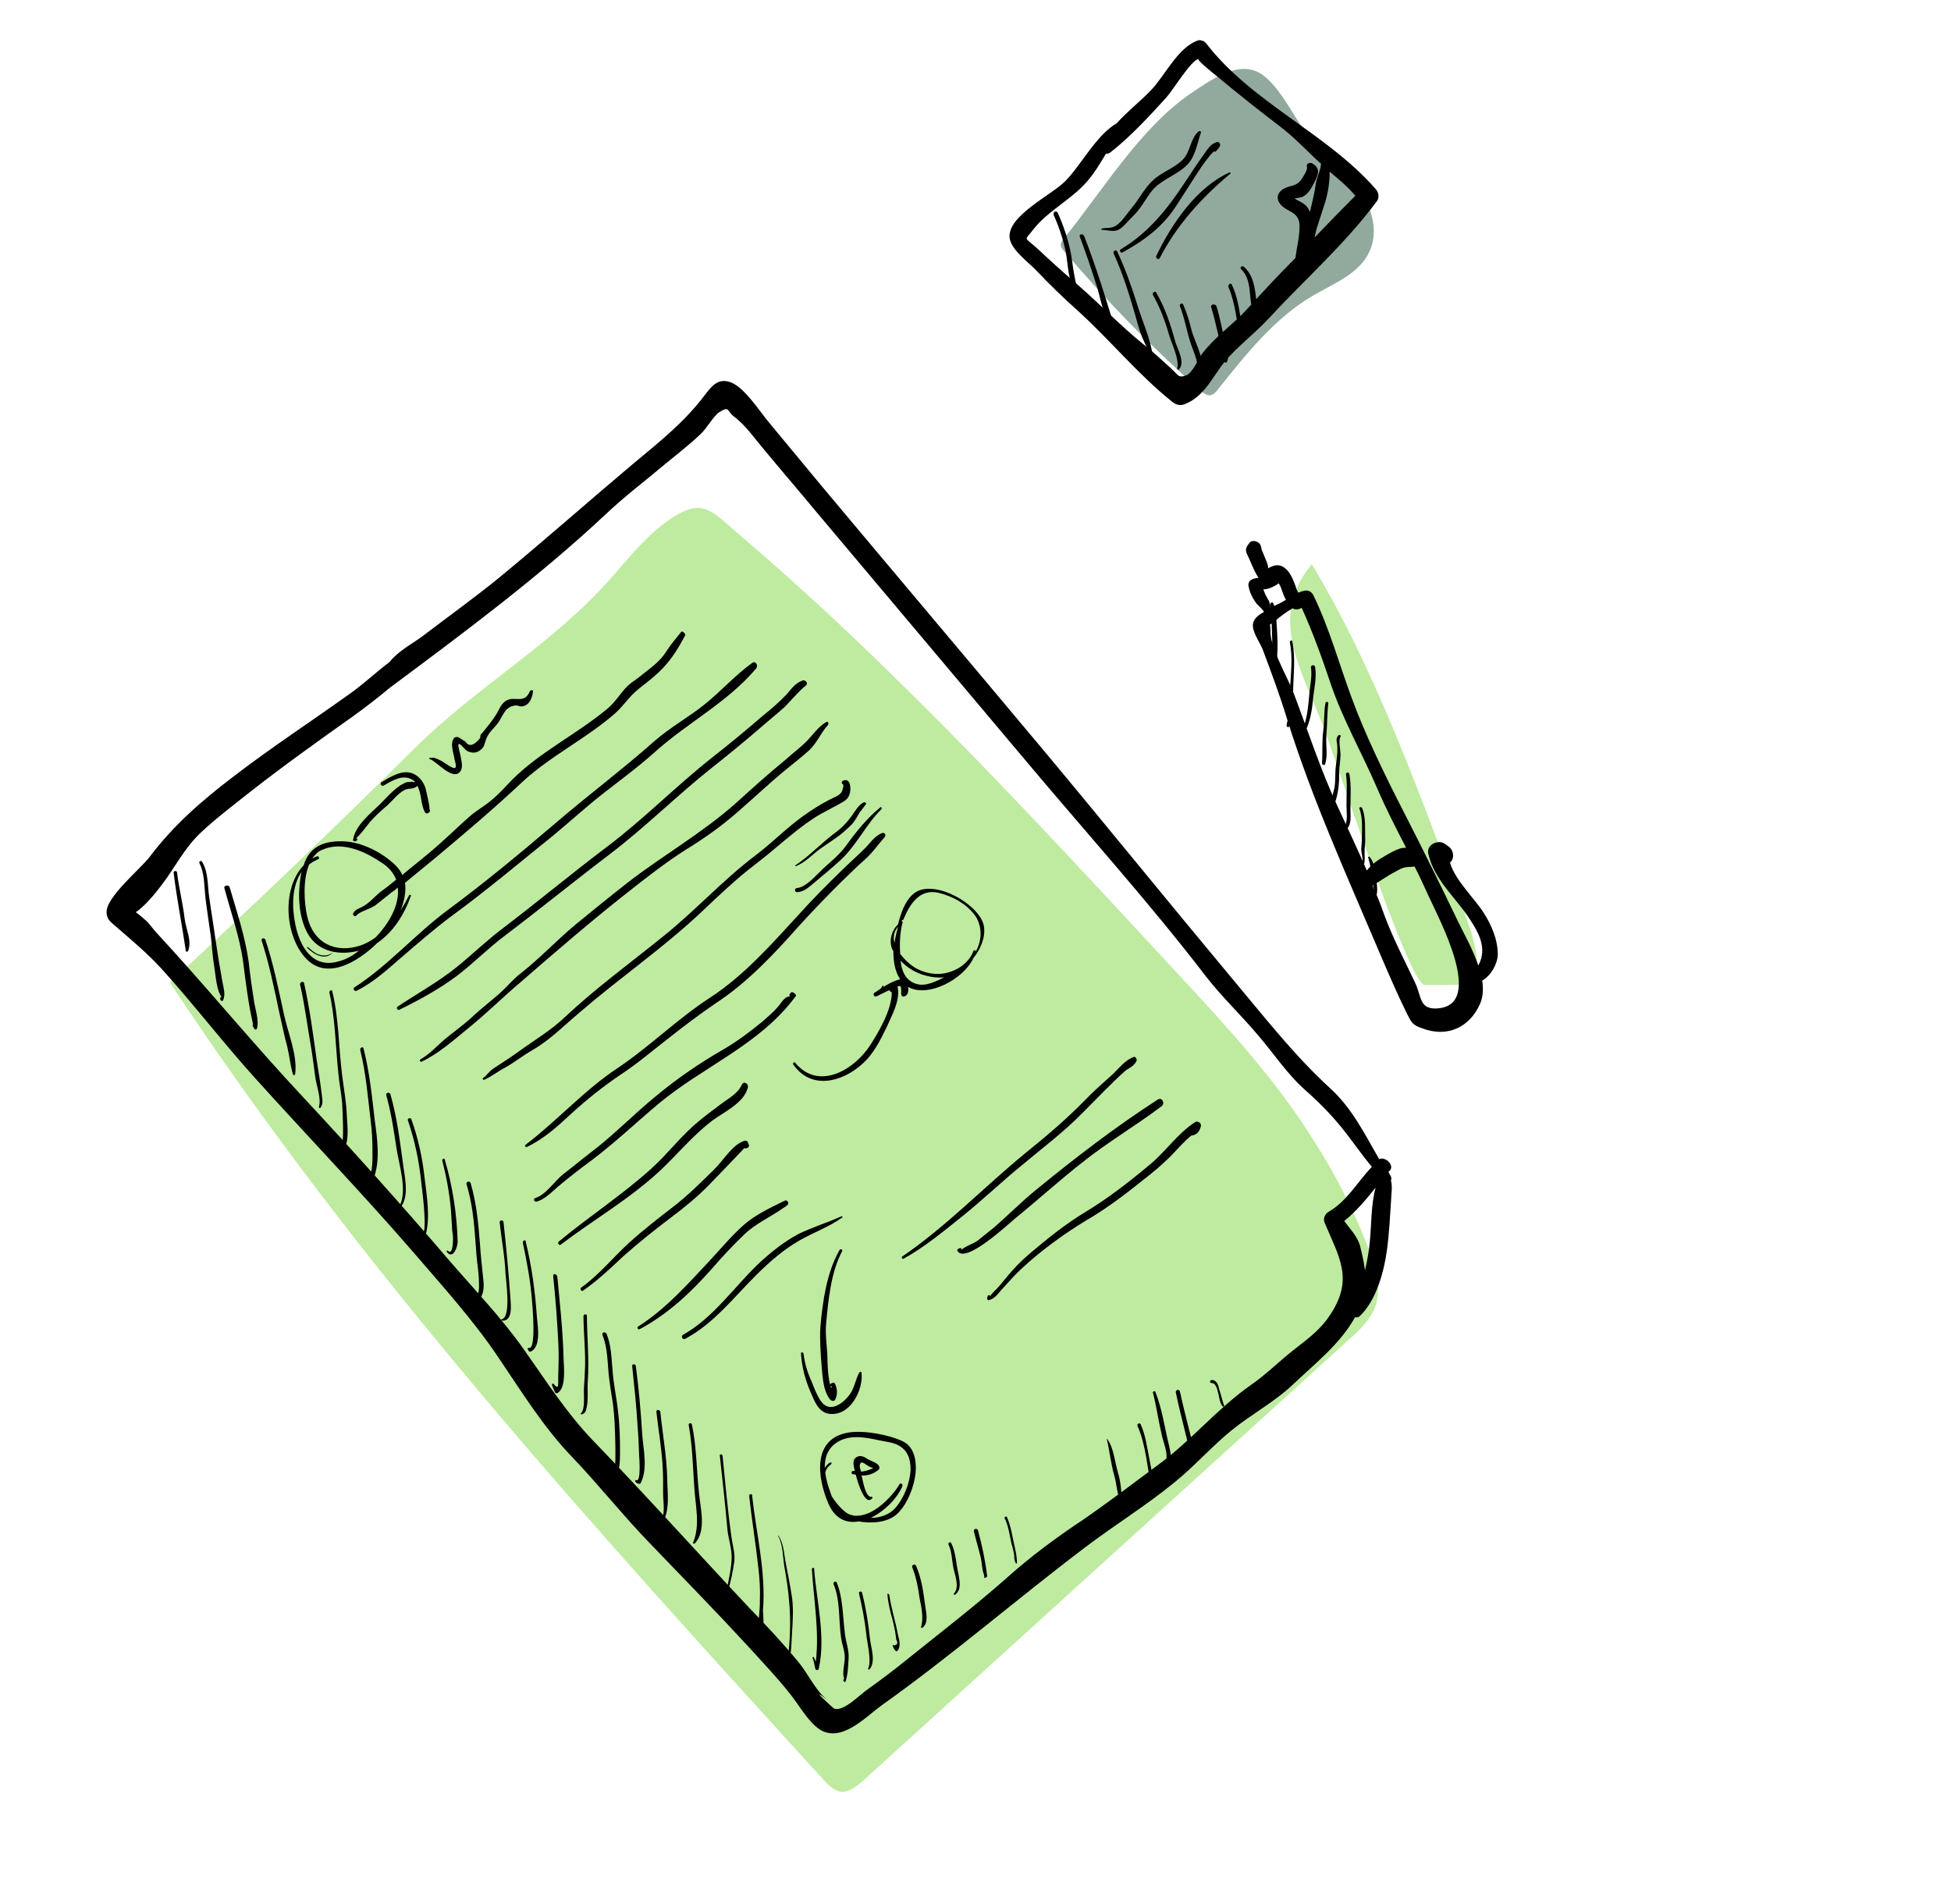 <svg width="124" height="121" viewBox="0 0 124 121" fill="none" xmlns="http://www.w3.org/2000/svg">
<path d="M74.769 61.796C68.822 55.385 62.886 48.929 56.638 42.841C53.52 39.775 50.322 36.83 47.001 33.993C45.224 32.473 44.71 31.647 42.737 32.899C41.214 33.891 39.998 35.416 38.802 36.78C35.089 40.983 30.352 43.606 26.348 47.564C21.264 52.633 16.071 57.578 10.801 62.455C22.849 80.73 37.622 96.981 52.331 113.121C52.642 113.465 52.981 113.794 53.408 113.884C53.935 113.954 54.42 113.562 54.821 113.219C65.109 103.872 75.426 94.509 85.714 85.162C86.431 84.524 87.16 83.841 87.454 82.923C87.806 81.783 87.427 80.543 86.996 79.407C86.064 76.95 84.863 74.611 83.454 72.43C80.996 68.496 77.86 65.14 74.769 61.796Z" fill="#BEEB9F"/>
<path d="M87.653 73.674C86.73 72.073 85.934 70.436 84.521 69.156C82.216 67.043 80.294 64.558 78.261 62.139C74.255 57.339 70.333 52.491 66.326 47.692C61.617 42.063 56.895 36.479 52.186 30.85C51.074 29.508 49.962 28.166 48.85 26.824C48.24 26.09 47.341 24.663 46.463 24.309C45.601 23.983 45.201 24.588 44.73 25.197C43.45 26.872 41.883 28.113 40.265 29.459C37.417 31.853 34.645 34.314 31.752 36.695C30.202 37.965 28.558 39.138 26.947 40.368C26.35 40.825 25.688 41.169 25.152 41.666C25 41.792 24.863 41.945 24.756 42.082C23.894 42.73 23.097 43.489 22.219 44.108C19.782 45.852 17.308 47.468 14.92 49.296C12.864 50.857 11.041 52.434 9.494 54.487C8.943 55.217 6.727 57.021 6.772 58.006C6.802 58.512 7.1 58.639 7.423 58.94C8.404 59.796 9.336 60.568 10.238 61.545C12.29 63.804 14.151 66.248 16.22 68.535C19.55 72.228 23.02 75.839 26.282 79.609C28.109 81.736 30.069 83.898 31.631 86.216C33.129 88.421 34.53 90.718 36.389 92.64C38.093 94.426 39.634 96.382 41.383 98.179C43.444 100.321 45.548 102.475 47.552 104.65C48.486 105.683 49.415 106.644 50.28 107.754C50.83 108.447 51.402 109.502 52.156 109.965C53.511 110.755 55.011 109.14 56.013 108.412C60.499 105.223 64.612 101.65 68.989 98.338C70.864 96.918 72.881 95.678 74.708 94.174C75.954 93.156 77.015 91.945 78.261 90.926C79.535 89.891 81.027 89.104 82.208 87.973C83.61 86.64 85.165 85.442 86.122 83.729C86.211 83.753 86.311 83.732 86.395 83.684C87.469 82.69 87.967 80.83 88.157 79.409C88.298 78.355 88.349 77.277 88.417 76.228C88.423 75.85 88.514 75.423 88.403 75.037C88.455 74.933 88.435 74.832 88.37 74.72C88.321 74.636 88.289 74.579 88.24 74.495C88.268 74.479 88.308 74.419 88.336 74.402C88.636 74.079 88.079 73.503 87.653 73.674ZM87.066 78.879C87.016 79.507 86.894 80.139 86.756 80.743C86.677 80.152 86.542 79.594 86.427 79.136C86.215 78.509 85.799 78.113 85.435 77.612C86.225 76.969 86.82 76.251 87.428 75.488C87.132 76.595 87.166 77.886 87.066 78.879ZM84.456 77.017C84.203 77.163 84.076 77.461 84.193 77.73C85.124 79.926 86.019 81.281 84.597 83.487C83.974 84.483 83.18 85.053 82.279 85.761C81.321 86.501 80.501 87.349 79.482 88.049C77.406 89.51 75.754 91.512 73.738 93.013C72.139 94.198 70.556 95.411 68.896 96.557C67.221 97.674 65.509 98.924 64.007 100.278C61.925 102.117 59.773 103.771 57.625 105.498C56.807 106.157 56.002 106.771 55.152 107.374C54.691 107.678 53.627 108.817 53.019 108.606C52.974 108.594 51.238 107.014 52.594 108.065C51.847 107.486 51.36 106.382 50.749 105.649C49.747 104.431 48.676 103.29 47.561 102.137C44.256 98.617 41.003 94.992 37.658 91.533C35.953 89.747 34.654 87.69 33.241 85.698C31.845 83.734 30.157 81.976 28.58 80.153C25.581 76.644 22.437 73.144 19.285 69.76C16.073 66.336 13.126 62.722 9.942 59.282C9.74 59.062 9.55 58.797 9.348 58.577C9.118 58.373 8.888 58.169 8.629 57.981C9.203 57.613 9.947 56.697 10.282 56.241C11.158 55.099 11.723 53.874 12.825 52.864C13.774 51.979 14.844 51.174 15.87 50.357C18.061 48.642 20.262 47.072 22.519 45.47C23.284 44.916 24.034 44.334 24.767 43.723C29.48 40.216 34.221 36.692 38.498 32.688C39.707 31.541 41.014 30.562 42.272 29.499C43.033 28.872 43.81 28.274 44.511 27.607C44.884 27.28 45.342 26.453 45.691 26.215C46.405 25.765 46.165 26.128 46.682 26.504C47.412 27.055 47.954 27.865 48.532 28.542C49.644 29.884 50.784 31.21 51.896 32.552C56.306 37.792 60.716 43.032 65.127 48.272C68.975 52.863 73.004 57.313 76.644 62.061C77.668 63.38 78.899 64.54 79.978 65.826C81.009 67.028 81.811 68.287 83.022 69.347C84.019 70.232 84.872 71.125 85.677 72.195C85.786 72.319 86.579 73.433 87.189 74.166C86.261 75.151 85.607 76.353 84.456 77.017Z" fill="black"/>
<path d="M43.276 40.186C42.953 40.598 42.612 40.981 42.321 41.449C41.95 42.038 41.364 42.451 40.823 42.875C40.451 43.203 39.986 43.434 39.662 43.846C39.282 44.29 39.03 44.697 38.573 45.073C36.65 46.67 34.335 47.782 32.554 49.559C32.129 49.991 31.749 50.435 31.293 50.811C30.824 51.231 30.274 51.511 29.806 51.932C28.965 52.679 28.156 53.483 27.27 54.219C26.718 54.688 26.121 55.145 25.568 55.614C25.482 55.401 25.325 55.193 25.139 55.001C24.291 54.18 22.957 53.49 21.75 53.475C20.5 53.449 19.653 53.863 19.3 55.002C17.879 56.496 18.106 59.547 19.483 60.961C20.768 62.278 22.665 61.22 23.983 59.935C25.001 59.235 25.704 58.118 26.113 56.946C26.152 56.886 26.02 56.85 26.008 56.895C25.852 57.209 25.669 57.539 25.457 57.886C25.684 57.306 25.822 56.702 25.743 56.112C26.408 55.578 27.085 55 27.75 54.466C29.589 52.918 31.428 51.37 33.174 49.725C34.976 48.048 37.263 46.953 39.125 45.316C39.47 45.005 39.697 44.686 39.998 44.363C40.418 43.858 41.047 43.457 41.544 43.021C42.497 42.209 42.988 41.438 43.563 40.358C43.526 40.23 43.356 40.065 43.276 40.186ZM21.483 61.117C19.84 61.578 19.041 60.13 18.77 58.752C18.544 57.648 18.538 56.341 19.165 55.417C18.905 56.653 18.929 58.249 19.577 59.372C20.242 60.523 21.606 60.746 22.807 60.427C22.378 60.787 21.913 61.018 21.483 61.117ZM23.86 59.594C23.568 59.801 23.287 59.963 22.946 60.085C21.324 60.647 19.901 59.934 19.524 58.242C19.327 57.383 19.24 55.935 19.646 54.953C19.826 54.811 20.023 54.697 20.235 54.612C20.32 54.563 20.267 54.407 20.166 54.428C20.038 54.464 19.925 54.529 19.841 54.578C20.029 54.319 20.233 54.089 20.518 54C21.778 53.459 23.213 54.128 24.258 54.836C24.725 55.127 25.024 55.516 25.179 55.913C24.875 56.164 24.57 56.414 24.249 56.637C23.861 56.936 23.537 57.348 23.088 57.607C22.835 57.753 22.59 57.782 22.446 58.052C22.394 58.157 22.548 58.293 22.644 58.2C22.86 57.926 23.591 57.766 23.895 57.515C24.256 57.232 24.589 56.965 24.921 56.698C25.034 56.633 25.158 56.524 25.282 56.415C25.403 57.468 24.777 58.653 23.86 59.594Z" fill="black"/>
<path d="M47.809 42.137C46.722 42.913 45.798 43.971 44.745 44.804C43.719 45.621 42.58 46.241 41.586 47.114C39.532 48.937 37.307 50.596 35.208 52.406C33.025 54.266 30.797 56.113 28.489 57.821C26.417 59.354 24.693 61.36 22.54 62.753C22.399 62.834 22.513 63.03 22.669 62.977C23.684 62.466 24.525 61.718 25.395 60.955C26.472 60.033 27.59 59.051 28.716 58.214C30.928 56.599 33.015 54.833 35.163 53.106C36.201 52.245 37.206 51.328 38.26 50.495C39.37 49.629 40.552 48.76 41.613 47.81C43.68 45.943 46.232 44.657 48.076 42.469C48.196 42.288 48.017 41.979 47.809 42.137Z" fill="black"/>
<path d="M50.97 43.269C50.545 43.439 50.317 43.758 50.005 44.125C49.541 44.618 49.016 45.071 48.503 45.479C47.454 46.385 46.416 47.246 45.334 48.095C42.99 49.935 40.925 52.063 38.548 53.847C36.256 55.582 34.056 57.414 31.792 59.133C30.834 59.873 29.969 60.709 29 61.493C27.822 62.436 26.514 63.153 25.271 63.983C25.159 64.048 25.272 64.244 25.385 64.18C26.64 63.567 27.892 62.882 29.018 62.044C30.06 61.256 30.977 60.315 32.019 59.526C34.311 57.791 36.527 55.987 38.791 54.268C40.999 52.582 42.973 50.618 45.149 48.876C46.23 48.026 47.296 47.149 48.346 46.244C48.842 45.807 49.355 45.399 49.824 44.979C50.304 44.514 50.708 43.981 51.221 43.573C51.401 43.431 51.167 43.155 50.97 43.269Z" fill="black"/>
<path d="M52.522 45.891C52.017 46.183 51.697 46.667 51.301 47.083C50.877 47.515 50.376 47.879 49.935 48.283C48.841 49.177 47.808 50.111 46.775 51.044C44.652 52.943 42.137 54.358 39.889 56.105C38.779 56.97 37.685 57.864 36.591 58.758C35.401 59.744 34.365 60.866 33.131 61.841C32.658 62.189 32.266 62.677 31.826 63.081C31.233 63.611 30.579 64.1 29.975 64.674C29.41 65.187 28.797 65.616 28.216 66.101C27.719 66.538 27.311 66.998 26.722 67.338C26.637 67.387 26.718 67.527 26.803 67.479C27.862 66.979 28.827 66.123 29.741 65.371C30.919 64.428 31.959 63.378 33.093 62.424C35.288 60.52 37.483 58.617 39.8 56.793C41.034 55.818 42.296 54.828 43.611 53.993C44.746 53.301 45.86 52.508 46.854 51.635C47.903 50.729 48.892 49.784 49.986 48.89C50.471 48.498 50.984 48.09 51.452 47.669C51.933 47.205 52.171 46.581 52.607 46.104C52.715 45.967 52.606 45.843 52.522 45.891Z" fill="black"/>
<path d="M53.56 49.635C53.476 49.683 53.484 49.828 53.573 49.852C53.662 49.875 53.527 50.29 53.487 50.351C53.327 50.593 52.942 50.703 52.717 50.833C52.139 51.129 51.566 51.497 51.037 51.877C49.979 52.638 49.062 53.579 48.02 54.368C45.936 55.945 44.179 57.895 42.156 59.513C40.065 61.207 37.824 62.837 35.886 64.668C34.965 65.536 33.926 66.136 32.952 66.848C32.423 67.228 31.906 67.564 31.361 67.917C31.04 68.139 30.992 68.317 30.7 68.523C30.644 68.555 30.709 68.668 30.765 68.635C31.246 68.432 31.675 68.072 32.14 67.841C32.73 67.501 33.243 67.092 33.832 66.752C34.983 66.087 35.872 65.162 36.882 64.317C39.381 62.163 42.087 60.301 44.494 58.051C45.607 56.996 46.788 55.865 48.01 54.935C49.261 53.988 50.386 52.89 51.713 52.011C52.286 51.643 52.908 51.358 53.498 51.018C53.779 50.856 53.931 50.731 54.014 50.421C54.097 50.111 54.054 49.387 53.56 49.635Z" fill="black"/>
<path d="M56.04 52.957C55.558 53.16 55.295 53.612 54.91 53.983C54.458 54.432 53.961 54.868 53.509 55.316C52.548 56.246 51.603 57.203 50.691 58.216C49.014 60.045 47.246 62.039 45.149 63.4C43.052 64.76 41.299 66.521 39.246 67.894C37.109 69.315 35.437 71.216 33.409 72.761C33.325 72.81 33.406 72.95 33.49 72.901C34.577 72.386 35.458 71.578 36.311 70.786C37.316 69.868 38.342 69.052 39.473 68.287C40.479 67.631 41.404 66.835 42.362 66.094C43.416 65.261 44.43 64.489 45.532 63.74C47.517 62.444 49.25 60.583 50.814 58.819C51.687 57.866 52.575 56.941 53.48 56.044C53.989 55.564 54.481 55.055 55.006 54.602C55.474 54.182 55.794 53.698 56.202 53.238C56.366 53.068 56.224 52.888 56.04 52.957Z" fill="black"/>
<path d="M50.447 63.111C50.431 63.083 50.403 63.099 50.387 63.071C50.343 63.059 50.27 63.063 50.258 63.108C50.23 63.124 50.218 63.168 50.19 63.184C50.151 63.245 50.171 63.345 50.243 63.341C49.877 63.29 49.658 63.754 49.454 63.984C49.142 64.351 48.809 64.618 48.465 64.929C47.676 65.572 46.87 66.187 45.972 66.706C44.456 67.581 43.061 68.536 41.719 69.648C40.292 70.808 39.007 72.149 37.549 73.253C36.952 73.71 36.371 74.195 35.774 74.653C35.261 75.061 34.69 75.952 34.019 76.152C33.891 76.189 33.932 76.39 34.076 76.381C34.578 76.278 35.071 75.769 35.443 75.442C36.148 74.848 36.898 74.266 37.635 73.727C39.094 72.623 40.399 71.383 41.809 70.194C44.686 67.785 48.279 66.422 50.549 63.352C50.645 63.259 50.552 63.163 50.447 63.111Z" fill="black"/>
<path d="M47.152 68.944C46.869 69.557 46.219 69.857 45.706 70.266C45.261 70.597 44.816 70.929 44.388 71.289C43.294 72.182 42.435 73.352 41.373 74.302C39.527 75.967 37.43 77.327 35.507 78.924C35.411 79.017 35.553 79.197 35.649 79.104C37.733 77.527 40.007 76.214 41.933 74.428C43.074 73.357 44.034 72.167 45.284 71.22C45.994 70.698 47.294 70.098 47.527 69.139C47.598 68.874 47.267 68.69 47.152 68.944Z" fill="black"/>
<path d="M47.337 72.506C46.538 72.743 45.975 73.779 45.37 74.353C44.534 75.172 43.753 75.96 42.795 76.7C41.838 77.44 40.88 78.18 39.971 79.005C38.966 79.922 38.074 81.036 36.959 81.829C36.819 81.91 36.949 82.135 37.073 82.025C38.007 81.374 38.804 80.614 39.629 79.839C40.594 78.982 41.62 78.165 42.662 77.376C43.523 76.729 44.313 76.086 45.065 75.315C45.257 75.129 47.335 72.956 47.307 72.973C47.428 73.052 47.652 72.923 47.599 72.766C47.583 72.738 47.567 72.71 47.55 72.682C47.558 72.565 47.437 72.486 47.337 72.506Z" fill="black"/>
<path d="M58.072 56.8C57.491 57.285 57.261 58.054 57.071 58.763C56.659 59.151 56.481 59.815 56.716 60.353C56.732 60.381 56.765 60.437 56.781 60.465C56.776 61.104 56.887 61.751 57.191 62.212L57.207 62.24C56.822 62.351 56.468 62.517 56.12 62.756C56.148 62.74 56.132 62.712 56.16 62.696C56.172 62.651 56.127 62.639 56.099 62.656C56.059 62.716 56.019 62.777 55.979 62.837C55.839 62.918 55.715 63.027 55.574 63.108C55.462 63.173 55.547 63.386 55.704 63.333C55.973 63.215 56.254 63.053 56.523 62.935C56.527 63.008 56.615 63.031 56.676 63.071C56.697 64.145 55.867 65.56 55.336 66.391C54.342 67.975 52.044 69.377 50.54 67.55C50.491 67.466 50.367 67.575 50.416 67.659C51.545 69.291 53.505 68.795 54.786 67.644C55.531 66.989 55.958 66.106 56.384 65.224C56.691 64.523 57.189 63.636 57.069 62.844C57.081 62.8 57.049 62.744 57.032 62.716C57.089 62.683 57.161 62.679 57.233 62.675C57.302 62.859 57.267 62.992 57.28 63.209C57.3 63.31 57.361 63.35 57.433 63.345C57.706 63.3 57.761 63.006 57.716 62.733C58.994 63.455 61.272 62.214 61.862 60.901C62.322 60.336 62.64 59.59 62.54 58.899C62.341 57.517 59.318 55.781 58.072 56.8ZM57.08 58.907C57.044 59.04 56.997 59.218 56.961 59.35C56.914 59.528 56.882 59.733 56.851 59.938C56.757 59.581 56.808 59.214 57.08 58.907ZM57.238 61.062C57.642 61.503 58.215 61.846 58.79 62C59.278 62.131 59.672 62.165 60.017 62.115C59.524 62.363 58.862 62.708 58.286 62.553C57.533 62.352 57.305 61.697 57.238 61.062ZM62.025 60.47C62.02 60.398 61.887 60.362 61.864 60.45C61.741 60.821 61.469 61.128 61.164 61.378C60.342 61.965 59.362 62.082 58.391 61.632C57.988 61.453 57.544 61.073 57.212 60.628C57.177 60.049 57.178 59.337 57.368 58.629C57.396 58.613 57.336 58.573 57.336 58.573L57.303 58.517L57.416 58.452C57.821 57.469 58.444 56.473 59.652 56.749C60.565 56.97 61.497 57.48 62.039 58.29C62.444 58.992 62.392 59.809 62.025 60.47Z" fill="black"/>
<path d="M54.877 51.008C54.596 51.17 54.505 51.335 54.317 51.593C53.957 52.138 53.577 52.582 53.02 52.978C52.187 53.609 51.422 54.425 50.556 55C50.528 55.016 50.56 55.072 50.589 55.056C51.098 54.837 51.387 54.558 51.815 54.198C52.244 53.838 52.721 53.563 53.194 53.215C53.515 52.992 53.831 52.697 54.119 52.419C54.352 52.172 54.507 51.858 54.679 51.572L54.707 51.556C54.815 51.418 54.895 51.297 55.002 51.16C55.115 51.095 54.989 50.943 54.877 51.008Z" fill="black"/>
<path d="M55.928 51.337C55.111 51.996 54.395 52.896 53.791 53.731C53.376 54.308 52.835 54.733 52.298 55.23C51.886 55.617 51.222 56.412 50.643 56.447C50.498 56.456 50.483 56.689 50.644 56.709C51.078 56.682 51.298 56.48 51.603 56.23C52.184 55.745 52.793 55.243 53.358 54.73C54.419 53.781 55.02 52.423 56.021 51.433C56.073 51.328 55.996 51.26 55.928 51.337Z" fill="black"/>
<path d="M21.158 60.555C20.849 60.733 20.62 60.791 20.25 60.668C19.968 60.569 19.782 60.376 19.569 60.2C19.552 60.172 19.496 60.205 19.529 60.261C19.759 60.465 20.033 60.681 20.343 60.764C20.697 60.859 20.91 60.773 21.158 60.555C21.202 60.567 21.186 60.539 21.158 60.555Z" fill="black"/>
<path d="M27.018 50.022C26.88 49.653 26.629 49.348 26.271 49.181C25.57 48.874 24.816 49.385 24.255 49.709C24.114 49.79 24.244 50.014 24.384 49.933C24.89 49.642 25.547 49.224 26.132 49.523C26.236 49.575 26.297 49.615 26.373 49.683C26.346 49.699 26.317 49.716 26.289 49.732C26.257 49.676 26.184 49.68 26.084 49.7C26.012 49.705 25.939 49.709 25.867 49.714C25.738 49.75 25.598 49.831 25.458 49.912C24.969 50.232 24.589 50.676 24.164 51.108C23.588 51.666 22.562 52.483 22.441 53.376C22.418 53.465 22.55 53.5 22.607 53.468C22.635 53.452 22.663 53.435 22.663 53.435C22.747 53.387 22.71 53.258 22.61 53.279C22.726 53.286 23.426 52.358 23.534 52.221C23.874 51.837 24.247 51.51 24.647 51.167C24.963 50.872 25.327 50.4 25.736 50.201C26.005 50.083 26.215 50.187 26.48 49.996C26.508 49.98 26.508 49.98 26.519 49.936C26.811 50.441 26.722 51.129 27.014 51.635C27.078 51.747 27.207 51.71 27.275 51.633C27.303 51.617 27.315 51.573 27.315 51.573C27.355 51.512 27.322 51.456 27.278 51.444C27.383 51.496 27.051 50.078 27.018 50.022Z" fill="black"/>
<path d="M33.682 43.929C33.34 44.763 32.743 44.246 32.221 44.51C31.84 44.693 31.721 45.136 31.522 45.438C31.27 45.845 30.85 46.35 30.538 46.717C30.543 46.789 30.519 46.878 30.507 46.922C30.115 47.411 29.786 47.489 29.575 47.123C29.442 47.088 29.256 46.896 29.079 46.848C29.035 46.836 28.934 46.857 28.878 46.889C28.566 47.257 28.834 47.851 28.889 48.269C28.909 48.369 29.031 48.71 28.935 48.803C28.811 48.912 28.262 48.48 28.097 48.389C27.783 48.233 27.601 48.114 27.3 48.175C27.272 48.191 27.26 48.236 27.304 48.248C27.747 48.366 28.847 49.753 29.294 48.971C29.437 48.7 29.311 48.287 29.265 48.014C29.245 47.913 29.082 47.371 29.15 47.294C29.218 47.218 29.517 47.606 29.654 47.714C29.985 47.898 30.318 47.892 30.607 47.614C30.799 47.428 30.802 47.239 30.889 47.001C31.104 46.465 31.373 46.347 31.681 45.908C31.988 45.468 32.087 44.925 32.75 44.842C32.922 44.817 33.076 44.953 33.261 44.883C33.69 44.785 33.849 44.282 33.883 43.888C33.883 43.888 33.706 43.84 33.682 43.929Z" fill="black"/>
<path d="M49.875 76.319C49 76.749 48.025 77.2 47.28 77.854C46.535 78.509 45.871 79.304 45.203 80.027C43.742 81.582 42.37 83.16 40.566 84.314C40.453 84.379 40.55 84.547 40.663 84.483C42.464 83.517 43.894 82.168 45.254 80.634C45.906 79.883 46.574 79.16 47.275 78.494C48.016 77.767 48.951 77.376 49.773 76.79C49.885 76.725 49.885 76.725 50.065 76.583C50.173 76.446 50.015 76.238 49.875 76.319Z" fill="black"/>
<path d="M53.45 77.324C52.559 77.726 51.603 78.016 50.729 78.446C49.814 78.937 48.997 79.596 48.24 80.295C46.646 81.814 45.34 83.766 43.415 84.84C43.246 84.937 43.392 85.19 43.561 85.093C45.39 84.112 46.641 82.453 48.094 81.015C48.903 80.212 49.8 79.431 50.783 78.864C51.681 78.345 52.677 77.995 53.499 77.409C53.599 77.388 53.534 77.276 53.45 77.324Z" fill="black"/>
<path d="M72.043 67.189C71.489 67.396 71.113 67.913 70.701 68.3C70.108 68.83 69.487 69.376 68.927 69.961C67.75 71.165 66.492 72.228 65.19 73.279C62.546 75.442 60.168 77.938 57.35 79.864C57.266 79.913 57.347 80.053 57.431 80.005C58.795 79.255 60.053 78.192 61.259 77.233C62.533 76.198 63.714 75.067 64.988 74.032C66.274 72.953 67.609 71.957 68.786 70.754C69.69 69.857 70.591 68.888 71.556 68.031C71.837 67.869 72.118 67.707 72.245 67.409C72.269 67.32 72.155 67.124 72.043 67.189Z" fill="black"/>
<path d="M73.571 69.9C70.844 71.662 68.332 73.599 65.84 75.636C64.898 76.405 64.049 77.269 63.124 78.065C62.792 78.332 62.459 78.599 62.127 78.866C61.862 79.056 61.264 79.252 61.088 79.466C61.156 79.389 61.063 79.293 60.979 79.341C60.95 79.358 60.922 79.374 60.894 79.39C60.838 79.422 60.826 79.467 60.859 79.523C61.373 80.349 64.068 77.82 64.525 77.444C65.951 76.283 67.301 75.055 68.743 73.923C70.378 72.605 72.175 71.567 73.842 70.305C74.062 70.103 73.835 69.71 73.571 69.9Z" fill="black"/>
<path d="M75.938 71.341C74.819 72.062 74.048 73.256 73.022 74.073C71.737 75.152 70.39 76.191 68.946 77.062C67.699 77.82 66.549 78.746 65.444 79.683C64.891 80.153 64.398 80.661 63.938 81.226C63.803 81.38 63.683 81.561 63.519 81.731C63.439 81.852 62.942 82.288 62.934 82.405C62.958 82.316 62.797 82.297 62.773 82.385C62.762 82.43 62.75 82.474 62.738 82.518C62.742 82.591 62.775 82.647 62.847 82.643C63.205 82.549 63.392 82.29 63.636 82C64.073 81.523 64.521 81.003 64.989 80.582C66.159 79.495 67.662 78.403 69.021 77.581C70.341 76.819 71.507 75.921 72.685 74.979C73.282 74.522 73.835 74.053 74.383 73.512C74.807 73.079 75.227 72.575 75.712 72.183C76.058 72.133 76.194 71.98 76.305 71.653C76.421 71.4 76.118 71.2 75.938 71.341Z" fill="black"/>
<path d="M53.347 79.48C52.545 80.879 52.28 82.754 52.142 84.331C52.09 85.147 52.158 86.044 52.222 86.868C52.294 87.575 52.313 88.387 52.754 88.956C52.847 89.052 53.024 89.1 53.088 88.951C53.243 88.636 53.221 88.275 53.071 87.95C53.039 87.894 52.95 87.87 52.894 87.902C52.866 87.918 52.838 87.935 52.81 87.951C52.726 87.999 52.762 88.128 52.863 88.107C52.863 88.107 52.851 88.152 52.827 88.24C52.599 87.586 52.603 86.685 52.58 86.062C52.541 85.411 52.446 84.792 52.507 84.12C52.649 82.616 52.806 80.878 53.524 79.528C53.592 79.451 53.411 79.331 53.347 79.48Z" fill="black"/>
<path d="M54.612 87.247C54.389 87.638 54.331 88.121 54.079 88.528C53.788 88.996 52.991 89.755 52.381 89.284C52.047 89.028 51.77 88.289 51.615 87.892C51.331 87.27 51.151 86.7 51.068 86.037C51.048 85.936 50.903 85.945 50.907 86.017C50.959 86.885 51.184 87.729 51.538 88.536C51.773 89.073 52.018 89.756 52.678 89.862C54.026 90.056 54.883 88.364 54.757 87.239C54.724 87.182 54.652 87.187 54.612 87.247Z" fill="black"/>
<path d="M57.402 91.626C56.52 91.2 55.007 90.913 53.998 91.046C51.579 91.394 51.936 93.958 52.675 95.628C53.11 96.575 53.822 96.837 54.57 96.705C55.363 96.846 56.42 96.797 57.025 96.224C57.657 95.634 58.099 94.518 58.191 93.641C58.264 92.925 58.136 91.989 57.402 91.626ZM57.873 93.413C57.848 94.213 57.459 95.225 56.914 95.838C56.534 96.282 55.936 96.478 55.341 96.484C56.216 96.054 57.024 95.251 57.355 94.461C57.39 94.328 57.225 94.236 57.173 94.341C56.778 95.018 55.997 95.806 55.291 96.139C54.966 96.289 54.637 96.367 54.287 96.344C54.198 96.321 54.11 96.297 54.021 96.273C53.695 96.162 53.23 95.682 52.862 95.108C52.841 95.008 52.776 94.895 52.756 94.795C52.617 94.426 52.507 94.04 52.453 93.622C52.484 93.417 52.604 93.236 52.813 93.078C52.897 93.029 52.832 92.917 52.748 92.966C52.607 93.046 52.499 93.184 52.419 93.305C52.413 92.71 52.555 92.178 53.068 91.77C53.902 91.139 54.96 91.351 55.902 91.556C56.284 91.635 56.723 91.681 57.037 91.837C57.71 92.159 57.878 92.774 57.873 93.413Z" fill="black"/>
<path d="M55.853 93.157C55.695 92.948 55.357 92.881 55.115 92.722C54.934 92.602 54.724 92.498 54.511 92.584C54.114 92.738 54.257 93.18 54.334 93.509C54.29 93.497 54.246 93.486 54.218 93.502C54.101 93.494 54.098 93.683 54.187 93.707C54.259 93.703 54.347 93.726 54.392 93.738C54.506 94.196 54.98 95.794 55.44 95.229C55.468 95.213 55.447 95.113 55.391 95.145C55.001 95.183 54.852 94.146 54.758 93.789C55.136 93.795 55.465 93.717 55.826 93.434C55.922 93.341 55.901 93.241 55.853 93.157ZM54.729 93.544C54.676 93.387 54.623 93.231 54.646 93.142C54.697 92.776 54.976 93.064 55.141 93.156C55.218 93.224 55.351 93.259 55.5 93.323C55.203 93.457 54.974 93.514 54.729 93.544Z" fill="black"/>
<path d="M11.035 55.469C11.235 57.113 11.568 58.793 11.813 60.448C11.817 60.52 11.918 60.5 11.958 60.44C12.208 59.771 11.819 59.097 11.731 58.362C11.614 57.381 11.369 56.437 11.252 55.456C11.259 55.34 11.026 55.325 11.035 55.469Z" fill="black"/>
<path d="M12.685 54.891C13.013 55.525 12.981 56.442 13.069 57.177C13.173 57.941 13.277 58.705 13.397 59.496C13.48 60.159 13.503 60.782 13.615 61.429C13.701 61.903 13.755 63.033 14.11 63.389C14.078 63.333 13.993 63.382 13.998 63.454C14.014 63.482 13.986 63.498 14.002 63.527C14.006 63.599 14.127 63.679 14.179 63.574C14.358 63.171 14.188 62.746 14.117 62.3C13.965 61.452 13.828 60.632 13.704 59.768C13.575 58.832 13.418 57.912 13.289 56.975C13.19 56.284 13.242 55.468 12.87 54.822C12.8 54.637 12.604 54.751 12.685 54.891Z" fill="black"/>
<path d="M14.26 56.452C14.689 58.039 15.247 59.588 15.459 61.188C15.626 62.514 15.793 63.84 16.088 65.13C16.06 65.146 16.032 65.162 16.064 65.218C16.097 65.275 16.129 65.331 16.162 65.387C16.21 65.471 16.311 65.451 16.334 65.362C16.465 64.875 16.253 64.248 16.166 63.774C16.026 62.882 15.901 62.018 15.805 61.138C15.576 59.511 15.047 57.945 14.589 56.374C14.492 56.206 14.207 56.296 14.26 56.452Z" fill="black"/>
<path d="M16.623 59.767C17.104 61.249 17.413 62.755 17.737 64.29C17.913 65.049 18.061 65.825 18.266 66.568C18.401 67.126 18.452 67.733 18.615 68.275C18.636 68.376 18.764 68.339 18.76 68.266C18.919 67.051 18.282 65.623 18.035 64.417C17.694 62.855 17.382 61.276 16.868 59.738C16.815 59.581 16.586 59.639 16.623 59.767Z" fill="black"/>
<path d="M19.073 62.583C19.368 63.873 19.535 65.199 19.758 66.493C19.869 67.14 19.952 67.803 20.036 68.466C20.11 68.984 20.44 69.879 20.265 70.355C20.253 70.399 20.33 70.467 20.37 70.406C20.558 70.148 20.484 69.891 20.451 69.574C20.363 68.838 20.247 68.119 20.131 67.4C19.903 65.772 19.686 64.1 19.33 62.51C19.305 62.337 19.048 62.41 19.073 62.583Z" fill="black"/>
<path d="M20.933 63.082C21.306 64.7 21.326 66.486 21.498 68.146C21.553 68.825 21.693 69.456 21.748 70.135C21.745 70.324 21.929 72.913 21.647 72.814C21.603 72.802 21.563 72.862 21.579 72.89C21.612 72.946 21.644 73.002 21.705 73.042C21.737 73.099 21.87 73.134 21.894 73.046C22.176 72.433 22.089 71.698 22.05 71.046C22.021 70.09 21.852 69.214 21.74 68.305C21.519 66.561 21.539 64.716 21.117 63.012C21.125 62.896 20.924 62.937 20.933 63.082Z" fill="black"/>
<path d="M22.895 66.74C23.259 68.214 23.379 69.718 23.554 71.189C23.638 71.852 23.677 72.503 23.672 73.142C23.673 73.404 23.724 74.984 23.348 74.527C23.332 74.499 23.231 74.519 23.264 74.576C23.353 74.861 23.305 74.776 23.507 74.997C23.584 75.065 23.668 75.016 23.736 74.939C24.189 73.779 23.974 72.369 23.816 71.187C23.636 69.644 23.488 68.157 23.108 66.655C23.099 66.51 22.87 66.567 22.895 66.74Z" fill="black"/>
<path d="M24.548 69.604C24.863 70.732 25.033 71.87 25.203 73.007C25.348 73.971 25.882 75.609 25.432 76.581C25.392 76.641 25.497 76.693 25.537 76.632C26.016 75.906 25.697 74.705 25.605 73.898C25.401 72.443 25.226 70.972 24.805 69.53C24.724 69.39 24.512 69.475 24.548 69.604Z" fill="black"/>
<path d="M25.923 71.206C26.346 72.459 26.625 73.72 26.764 75.063C26.798 75.38 27.209 78.362 26.835 78.428C26.807 78.444 26.796 78.488 26.84 78.5C26.884 78.512 26.928 78.524 26.973 78.536C27.017 78.548 27.045 78.532 27.057 78.487C27.354 77.38 27.126 76.014 26.984 74.861C26.85 73.591 26.571 72.329 26.135 71.121C26.087 71.037 25.886 71.078 25.923 71.206Z" fill="black"/>
<path d="M28.109 73.762C28.375 74.806 28.569 75.855 28.662 76.924C28.688 77.358 28.714 77.792 28.741 78.226C28.761 78.327 28.77 78.472 28.79 78.572C28.795 78.644 28.824 79.863 28.469 79.506C28.436 79.45 28.368 79.527 28.384 79.555C28.781 80.112 29.107 79.25 29.085 78.888C29.041 77.192 28.756 75.335 28.266 73.709C28.273 73.592 28.089 73.661 28.109 73.762Z" fill="black"/>
<path d="M29.652 75.267C30.015 76.48 30.129 77.649 30.219 78.907C30.254 79.486 30.305 80.093 30.384 80.684C30.409 80.857 30.54 82.316 30.33 82.212C30.27 82.172 30.23 82.233 30.262 82.289C30.295 82.345 30.355 82.385 30.404 82.469C30.436 82.525 30.537 82.505 30.577 82.444C30.772 82.07 30.762 81.663 30.708 81.246C30.637 80.538 30.549 79.803 30.506 79.079C30.395 77.721 30.293 76.507 29.909 75.193C29.856 75.037 29.599 75.11 29.652 75.267Z" fill="black"/>
<path d="M31.758 77.682C31.867 78.779 32.093 79.884 32.13 80.986C32.152 81.348 32.496 83.695 31.91 83.846C31.838 83.85 31.858 83.951 31.931 83.946C32.614 83.963 32.465 82.927 32.439 82.493C32.327 80.873 32.175 79.313 32.007 77.725C32.011 77.536 31.777 77.521 31.758 77.682Z" fill="black"/>
<path d="M33.231 79.003C33.494 80.236 33.729 81.486 33.819 82.744C33.832 82.961 34.106 85.835 33.603 85.676C33.559 85.664 33.519 85.725 33.535 85.753C33.551 85.781 33.567 85.809 33.6 85.865C33.616 85.893 33.676 85.933 33.705 85.917C34.415 85.656 34.172 84.262 34.125 83.728C34.013 82.108 33.801 80.508 33.416 78.933C33.435 78.772 33.206 78.83 33.231 79.003Z" fill="black"/>
<path d="M35.159 81.109C35.298 82.452 35.408 83.81 35.474 85.157C35.509 85.736 35.516 86.331 35.495 86.942C35.48 87.176 35.492 87.393 35.477 87.626C35.462 87.859 35.569 88.434 35.194 87.977C35.161 87.921 35.061 87.942 35.081 88.042C35.183 88.283 35.167 88.255 35.268 88.495C35.301 88.552 35.389 88.575 35.445 88.543C36.019 88.174 35.82 86.792 35.817 86.269C35.773 84.573 35.585 82.885 35.425 81.18C35.395 80.935 35.134 80.936 35.159 81.109Z" fill="black"/>
<path d="M37.084 83.666C37.089 84.712 37.21 85.764 37.187 86.826C37.173 87.321 37.143 87.787 37.113 88.254C37.09 88.604 37.207 89.585 36.931 89.819C36.875 89.851 36.952 89.919 36.98 89.903C37.22 89.802 37.216 89.729 37.275 89.508C37.406 89.021 37.318 88.285 37.36 87.774C37.45 86.375 37.312 85.032 37.301 83.653C37.321 83.492 37.076 83.521 37.084 83.666Z" fill="black"/>
<path d="M38.288 84.843C38.613 85.666 38.605 86.494 38.685 87.346C38.752 87.981 38.864 88.628 38.959 89.247C39.067 90.083 39.087 90.895 39.107 91.707C39.103 91.896 39.175 93.577 38.966 93.473C38.905 93.433 38.809 93.526 38.886 93.594L39.039 93.73C39.1 93.77 39.144 93.782 39.184 93.722C39.407 93.331 39.405 92.808 39.407 92.357C39.411 91.457 39.387 90.572 39.274 89.664C39.178 88.784 38.981 87.924 38.929 87.056C38.853 86.276 38.85 85.492 38.545 84.769C38.464 84.629 38.235 84.686 38.288 84.843Z" fill="black"/>
<path d="M40.179 86.821C40.313 88.091 40.447 89.361 40.526 90.663C40.576 91.27 40.599 91.894 40.622 92.517C40.631 92.662 40.755 94.237 40.44 94.082C40.38 94.042 40.356 94.13 40.372 94.159C40.481 94.283 40.437 94.271 40.614 94.318C40.658 94.33 40.715 94.298 40.726 94.253C41.181 93.355 40.89 92.138 40.817 91.169C40.73 89.722 40.599 88.263 40.412 86.836C40.403 86.691 40.17 86.676 40.179 86.821Z" fill="black"/>
<path d="M41.72 89.749C41.845 90.875 42.043 91.996 42.113 93.153C42.147 93.732 42.154 94.328 42.145 94.894C42.144 95.606 42.323 96.176 41.956 96.838C41.944 96.882 42.005 96.922 42.017 96.877C42.641 96.143 42.402 94.821 42.406 93.92C42.363 92.485 42.108 91.135 41.965 89.72C41.928 89.592 41.695 89.577 41.72 89.749Z" fill="black"/>
<path d="M43.774 90.585C44.013 91.907 44.035 93.242 44.13 94.572C44.199 95.73 44.518 96.931 44.049 98.063C44.037 98.107 44.097 98.147 44.153 98.115C44.918 97.299 44.513 95.885 44.425 94.888C44.265 93.445 44.279 91.978 43.975 90.544C43.938 90.415 43.737 90.456 43.774 90.585Z" fill="black"/>
<path d="M45.749 92.514C45.917 94.102 46.097 95.645 46.236 97.249C46.299 97.811 46.511 98.438 46.502 99.005C46.496 99.644 46.311 100.425 46.189 101.057C46.194 101.129 46.282 101.153 46.278 101.081C46.46 100.489 46.582 99.857 46.664 99.285C46.734 98.758 46.575 98.289 46.5 97.77C46.251 96.042 46.103 94.294 45.926 92.561C45.917 92.417 45.728 92.414 45.749 92.514Z" fill="black"/>
<path d="M47.618 95.103C47.782 96.619 48.03 98.085 48.193 99.6C48.281 100.336 48.325 101.059 48.295 101.787C48.301 102.121 48.262 102.443 48.24 102.793C48.204 102.926 48.213 103.071 48.221 103.215C48.291 103.4 48.251 103.46 48.017 103.445C48.029 103.401 47.941 103.377 47.929 103.422C47.898 103.627 47.915 103.916 48.216 103.855C48.662 103.784 48.492 102.647 48.491 102.386C48.694 99.948 48.067 97.502 47.807 95.106C47.855 94.929 47.593 94.931 47.618 95.103Z" fill="black"/>
<path d="M49.455 97.636C49.763 98.17 49.751 98.926 49.846 99.545C49.978 100.292 50.094 101.011 50.153 101.763C50.271 103.005 50.221 104.344 50.05 105.604C50.038 105.648 50.11 105.644 50.122 105.599C50.333 104.991 50.293 104.34 50.343 103.712C50.388 103.013 50.433 102.313 50.345 101.577C50.225 100.786 50.061 99.982 49.913 99.207C49.822 98.66 49.787 98.081 49.483 97.62C49.495 97.576 49.439 97.609 49.455 97.636Z" fill="black"/>
<path d="M51.6 99.73C51.717 101.684 52.084 103.681 51.851 105.612C51.77 105.471 51.733 105.343 51.733 105.343C51.701 105.287 51.617 105.335 51.649 105.392C51.734 105.604 51.764 105.849 51.821 106.078C51.841 106.179 52.03 106.182 52.038 106.065C52.495 104.005 51.898 101.804 51.744 99.721C51.768 99.633 51.623 99.641 51.6 99.73Z" fill="black"/>
<path d="M52.979 100.693C53.418 101.712 53.295 103.056 53.461 104.121C53.515 104.539 53.681 104.892 53.691 105.298C53.713 105.66 53.483 106.429 53.678 106.766C53.645 106.71 53.589 106.742 53.594 106.814C53.61 106.842 53.61 106.842 53.626 106.871C53.658 106.927 53.731 106.922 53.743 106.878C53.889 106.419 53.903 105.924 53.933 105.458C53.983 104.83 53.719 104.309 53.68 103.657C53.563 102.677 53.566 101.515 53.176 100.58C53.111 100.467 52.943 100.564 52.979 100.693Z" fill="black"/>
<path d="M54.599 101.293C54.795 102.153 54.96 102.956 55.056 103.836C55.087 104.343 55.422 105.572 55.175 106.051C55.163 106.096 55.223 106.136 55.251 106.119C55.688 105.643 55.358 104.748 55.295 104.185C55.19 103.16 55.033 102.24 54.799 101.252C54.746 101.095 54.562 101.164 54.599 101.293Z" fill="black"/>
<path d="M56.404 101.373C56.451 101.908 56.586 102.466 56.733 102.98C56.795 103.282 56.885 103.567 56.918 103.884C56.939 103.985 56.947 104.129 56.968 104.23C57.097 104.454 57.018 104.575 56.8 104.588C56.768 104.532 56.712 104.565 56.744 104.621C56.781 104.749 56.83 104.834 56.923 104.93C56.939 104.958 56.983 104.97 57.011 104.953C57.3 104.675 57.141 104.205 57.063 103.876C56.91 103.028 56.645 102.245 56.521 101.381C56.5 101.28 56.356 101.289 56.404 101.373Z" fill="black"/>
<path d="M57.985 99.637C58.241 100.276 58.352 100.922 58.452 101.614C58.555 102.116 58.715 102.847 58.544 103.395C58.504 103.455 58.609 103.507 58.649 103.446C59.038 103.147 58.85 102.432 58.795 102.014C58.687 101.178 58.563 100.314 58.225 99.536C58.156 99.351 57.904 99.497 57.985 99.637Z" fill="black"/>
<path d="M60.278 98.163C60.493 98.601 60.496 99.123 60.582 99.597C60.669 100.072 61.022 100.878 60.626 101.294C60.586 101.355 60.647 101.395 60.703 101.362C61.119 101.047 61 100.517 60.914 100.042C60.758 99.384 60.759 98.672 60.447 98.066C60.398 97.982 60.23 98.079 60.278 98.163Z" fill="black"/>
<path d="M61.899 97.34C62.034 97.898 62.197 98.44 62.333 98.999C62.394 99.3 62.412 99.589 62.473 99.891C62.49 99.919 62.579 100.204 62.551 100.22C62.539 100.264 62.572 100.321 62.628 100.288C62.656 100.272 62.684 100.256 62.712 100.239C62.74 100.223 62.752 100.179 62.736 100.151C62.619 99.17 62.418 98.238 62.156 97.266C62.103 97.11 61.846 97.183 61.899 97.34Z" fill="black"/>
<path d="M63.854 96.511C64.101 97.004 64.164 97.567 64.283 98.097C64.356 98.354 64.43 98.611 64.459 98.856C64.472 99.073 64.449 99.162 64.562 99.359C64.578 99.387 64.651 99.382 64.634 99.354C64.632 98.832 64.506 98.418 64.403 97.916C64.3 97.414 64.213 96.939 64.01 96.458C63.974 96.329 63.805 96.427 63.854 96.511Z" fill="black"/>
<path d="M70.35 91.488C70.526 92.247 70.602 93.027 70.822 93.798C70.985 94.34 70.98 94.979 71.244 95.501C71.26 95.529 71.332 95.525 71.316 95.496C71.261 94.817 71.259 94.294 71.059 93.624C70.859 92.953 70.79 92.057 70.394 91.5C70.406 91.455 70.333 91.46 70.35 91.488Z" fill="black"/>
<path d="M72.304 90.659C72.824 91.819 72.911 93.266 73.174 94.499C73.178 94.571 73.279 94.551 73.274 94.478C73.308 93.823 73.144 93.281 73.033 92.634C72.889 91.931 72.801 91.195 72.501 90.545C72.448 90.389 72.223 90.518 72.304 90.659Z" fill="black"/>
<path d="M73.28 88.523C73.509 89.439 73.638 90.375 73.851 91.263C73.933 91.665 74.388 92.712 73.971 93.028C73.915 93.06 73.948 93.116 74.02 93.112C74.594 93.005 74.394 92.334 74.312 91.933C74.026 90.788 73.863 89.534 73.42 88.442C73.36 88.402 73.247 88.467 73.28 88.523Z" fill="black"/>
<path d="M74.731 88.509C74.916 89.413 75.141 90.256 75.354 91.144C75.522 91.758 75.605 92.421 75.857 92.987C75.89 93.043 75.962 93.039 75.958 92.967C76.112 92.391 75.8 91.785 75.664 91.227C75.435 90.311 75.19 89.367 74.989 88.435C74.936 88.279 74.707 88.336 74.731 88.509Z" fill="black"/>
<path d="M77.008 87.719C76.891 87.711 76.86 87.916 77.005 87.907C77.499 87.921 77.396 89.103 77.719 89.403C77.735 89.432 77.835 89.411 77.803 89.355C77.665 88.986 77.599 88.612 77.476 88.271C77.431 87.998 77.297 87.701 77.008 87.719Z" fill="black"/>
<path d="M67.614 15.167C67.506 15.304 67.398 15.442 67.422 15.614C67.443 15.715 67.508 15.827 67.601 15.923C70.305 19.116 73.23 22.107 76.358 24.867C76.512 25.003 76.693 25.123 76.882 25.127C77.099 25.113 77.291 24.928 77.411 24.746C79.195 22.518 81.03 20.186 83.501 18.76C84.848 17.982 86.438 17.363 87.051 15.961C87.617 14.736 87.208 13.25 86.443 12.12C85.678 10.989 84.596 10.154 83.639 9.209C82.436 8.032 81.483 5.475 80.068 4.645C78.653 3.815 76.902 5.125 75.631 5.971C72.424 8.197 70.061 12.145 67.614 15.167Z" fill="#91AA9D"/>
<path d="M76.641 2.73C76.532 2.606 76.295 2.518 76.138 2.571C74.885 2.995 74.049 4.788 73.189 5.697C72.492 6.436 71.659 7.067 70.978 7.834C69.659 8.596 68.686 10.542 67.686 11.532C66.809 12.412 64.04 13.711 64.167 15.098C64.227 15.85 65.38 16.681 65.861 17.19C66.713 18.083 67.578 18.931 68.498 19.747C70.541 21.6 72.344 23.816 74.495 25.531C74.786 25.775 75.063 25.802 75.388 25.652C76.564 25.16 77.126 23.863 77.87 22.947C78.698 21.982 79.796 21.161 80.668 20.208C82.973 17.717 85.485 15.518 87.527 12.767C87.687 12.524 87.609 12.195 87.423 12.003C84.335 8.47 79.541 6.521 76.641 2.73ZM79.214 19.7C78.314 20.669 77.211 21.418 76.404 22.483C76.176 22.801 75.782 23.74 75.368 23.867C74.871 24.042 74.902 23.837 74.365 23.36C73.812 22.856 73.243 22.324 72.633 21.852C71.229 20.716 69.989 19.411 68.624 18.215C67.95 17.631 67.276 17.047 66.63 16.446C66.323 16.174 66.044 15.886 65.754 15.642C65.079 15.058 65.137 15.287 65.648 14.617C66.632 13.338 68.245 12.631 69.257 11.336C69.609 10.908 69.952 10.336 70.295 9.763C70.384 9.787 70.513 9.75 70.609 9.657C71.871 8.666 73.043 7.39 74.12 6.207C74.556 5.731 75.677 3.848 76.18 3.745C76.007 3.77 77.06 4.622 77.335 4.838C78.634 5.922 79.946 6.962 81.285 7.985C82.274 8.725 83.021 9.566 83.958 10.41L83.974 10.438C83.946 10.454 83.934 10.498 83.95 10.527C83.888 10.937 83.664 11.328 83.618 11.767C83.536 12.338 83.382 12.914 83.256 13.473C83.191 13.361 83.154 13.232 83.061 13.136C82.903 12.928 82.561 12.789 82.275 12.617C82.448 12.592 82.648 12.551 82.749 12.53C83.102 12.364 83.274 12.078 83.457 11.747C83.744 11.207 84.02 10.711 83.375 10.372C83.226 10.309 82.985 10.41 83.07 10.623C83.123 10.78 82.792 11.308 82.684 11.445C82.388 11.84 82.05 11.774 81.669 11.956C81.316 12.123 81.06 12.457 81.303 12.879C81.704 13.508 82.523 13.372 82.592 14.268C82.619 14.964 82.429 15.672 82.328 16.405C81.259 17.471 80.223 18.593 79.214 19.7ZM86.142 12.443C85.266 13.323 84.417 14.188 83.557 15.096C83.588 14.891 83.635 14.714 83.695 14.492C83.877 13.901 84.076 13.337 84.258 12.745C84.4 12.213 84.498 11.67 84.508 11.103C84.504 11.031 84.499 10.958 84.511 10.914C85.092 11.402 85.657 11.862 86.142 12.443Z" fill="black"/>
<path d="M76.18 8.35C75.655 8.802 75.687 9.57 75.211 10.107C74.707 10.66 73.879 10.913 73.315 11.426C72.722 11.956 72.415 12.657 71.899 13.254C71.683 13.529 71.456 13.847 71.224 14.094C70.731 14.602 70.517 14.427 70.015 14.529C69.987 14.546 69.975 14.59 70.019 14.602C70.852 14.682 70.978 14.835 71.578 14.189C71.85 13.882 72.154 13.631 72.382 13.312C72.734 12.885 72.965 12.377 73.361 11.961C73.978 11.343 74.906 11.069 75.506 10.423C75.982 9.886 76.095 9.11 76.317 8.458C76.369 8.353 76.264 8.301 76.18 8.35Z" fill="black"/>
<path d="M77.325 9.036C76.911 9.163 76.716 9.537 76.488 9.856C76.045 10.449 75.701 11.022 75.274 11.643C74.155 13.337 72.98 14.802 71.227 15.851C71.115 15.916 71.228 16.112 71.341 16.047C72.704 15.297 73.887 14.428 74.737 13.113C75.217 12.387 75.68 11.633 76.159 10.907C76.359 10.605 76.758 10 77.143 9.628C77.187 9.64 77.231 9.652 77.259 9.635C77.355 9.543 77.423 9.466 77.503 9.345C77.611 9.208 77.51 8.967 77.325 9.036Z" fill="black"/>
<path d="M78.138 10.963C76.031 11.917 74.457 14.248 73.489 16.267C73.425 16.416 73.651 16.548 73.715 16.399C74.767 14.331 76.416 12.518 78.187 11.047C78.243 11.014 78.194 10.93 78.138 10.963Z" fill="black"/>
<path d="M66.971 13.666C67.325 14.473 67.659 15.441 67.783 16.305C67.854 16.75 67.88 17.185 67.978 17.614C68.072 17.972 68.222 18.297 68.288 18.671C68.293 18.743 68.393 18.722 68.405 18.678C68.5 18.324 68.435 18.212 68.357 17.882C68.238 17.352 68.175 16.789 68.085 16.243C67.928 15.323 67.61 14.383 67.224 13.52C67.127 13.352 66.902 13.482 66.971 13.666Z" fill="black"/>
<path d="M68.638 15.062C69.037 16.142 69.424 17.266 69.767 18.379C69.914 18.893 70.005 19.439 70.224 19.949C70.411 20.402 70.59 20.711 70.885 21.027C70.868 20.999 70.812 21.032 70.828 21.06C70.845 21.088 70.861 21.116 70.833 21.132C70.865 21.188 70.966 21.168 70.933 21.112C70.317 19.072 69.684 17.004 68.912 15.017C68.826 14.804 68.541 14.894 68.638 15.062Z" fill="black"/>
<path d="M70.778 16.11C71.347 17.354 71.742 18.623 72.126 19.936C72.273 20.45 72.408 21.009 72.628 21.518C72.681 21.675 73.188 22.618 73.068 22.799C73.028 22.86 73.088 22.899 73.144 22.867C73.172 22.851 73.201 22.835 73.229 22.819C73.257 22.802 73.269 22.758 73.281 22.714C73.139 21.56 72.607 20.445 72.28 19.361C71.921 18.22 71.518 17.068 71.003 15.98C70.922 15.84 70.725 15.954 70.778 16.11Z" fill="black"/>
<path d="M73.275 18.749C73.745 19.563 74.058 20.43 74.316 21.33C74.479 21.872 74.974 22.859 74.82 23.435C74.808 23.479 74.885 23.547 74.924 23.486C75.349 23.054 74.846 22.184 74.704 21.742C74.405 20.642 74.067 19.602 73.483 18.591C73.447 18.463 73.194 18.609 73.275 18.749Z" fill="black"/>
<path d="M74.987 19.445C75.312 20.268 75.437 21.132 75.718 21.943C75.893 22.441 76.291 23.259 76.015 23.755C75.975 23.816 76.036 23.856 76.108 23.851C76.618 23.632 76.418 22.961 76.291 22.548C76.128 22.005 75.881 21.512 75.734 20.998C75.599 20.44 75.435 19.898 75.2 19.36C75.163 19.231 74.95 19.317 74.987 19.445Z" fill="black"/>
<path d="M76.982 19.529C77.308 20.613 77.523 21.762 77.793 22.879C77.765 22.895 77.781 22.923 77.797 22.951C77.814 22.979 77.83 23.007 77.83 23.007C77.862 23.063 77.951 23.087 77.975 22.998C78.182 22.579 77.995 22.126 77.868 21.712C77.664 20.969 77.544 20.177 77.311 19.451C77.214 19.282 76.913 19.344 76.982 19.529Z" fill="black"/>
<path d="M78.082 18.257C78.504 19.248 78.618 20.418 78.784 21.483C78.784 21.483 78.784 21.483 78.772 21.527C78.788 21.555 78.788 21.555 78.776 21.599C78.797 21.7 78.897 21.679 78.937 21.619C79.205 21.24 78.909 20.662 78.855 20.244C78.739 19.525 78.623 18.806 78.306 18.127C78.265 17.927 78.013 18.072 78.082 18.257Z" fill="black"/>
<path d="M79.049 16.95C78.928 16.87 78.776 16.995 78.885 17.12C79.794 17.98 79.133 19.559 79.997 20.408C80.03 20.464 80.114 20.415 80.11 20.343C79.683 19.279 80.014 17.778 79.049 16.95Z" fill="black"/>
<path d="M90.548 62.607C91.665 62.598 92.755 62.605 93.873 62.596C94.126 60.765 93.451 58.947 92.779 57.2C90.037 49.987 87.366 42.507 83.379 35.862C80.588 39.196 82.673 42.484 84.048 46.032C84.715 47.706 89.546 62.623 90.548 62.607Z" fill="#BEEB9F"/>
<path d="M94.311 58.038C93.764 57.156 92.472 55.955 92.158 54.827C92.462 54.576 92.387 54.058 92.113 53.842L91.855 53.654C91.443 53.33 90.665 53.667 90.772 54.242C91.149 55.933 92.461 56.973 93.388 58.384C93.963 59.25 94.546 60.261 93.972 61.341C93.972 61.341 93.944 61.357 93.96 61.385C93.606 60.317 93.006 59.278 92.641 58.516C91.545 56.229 90.421 53.958 89.252 51.675C88.052 49.336 86.778 46.74 85.874 44.267C85.092 42.136 84.479 39.907 83.485 37.86C83.367 37.591 83.113 37.476 82.828 37.566C82.728 37.586 82.644 37.635 82.543 37.655L82.515 37.671C82.499 37.643 82.483 37.615 82.483 37.615C82.418 37.503 82.365 37.346 82.328 37.218C82.206 36.877 81.987 36.367 81.712 36.151C81.329 35.811 80.971 35.905 80.578 36.132C80.662 36.083 80.492 35.658 80.374 35.389C80.305 35.204 80.256 35.12 80.187 34.935C80.146 34.734 80.137 34.59 79.955 34.47C79.79 34.378 79.585 34.347 79.433 34.472C79.405 34.489 79.421 34.517 79.393 34.533C79.257 34.686 79.125 34.912 79.227 35.153C79.474 35.646 79.67 36.245 79.99 36.734C79.845 36.742 79.672 36.767 79.504 36.865C79.391 36.929 79.316 37.123 79.353 37.251C79.419 37.625 79.569 37.95 79.791 38.271C79.889 38.439 80.207 38.667 80.337 38.892C80 39.086 79.707 39.292 79.641 39.63C79.538 40.101 80.06 40.811 80.247 41.264C80.8 42.742 81.354 44.219 81.807 45.717C83.39 50.792 85.615 55.684 87.68 60.557C88.22 61.817 88.76 63.077 89.373 64.333C89.718 64.995 89.727 65.14 90.423 65.374C91.954 65.95 93.399 65.34 94.075 63.789C94.266 63.342 94.28 62.847 94.206 62.329C94.767 62.005 95.174 61.283 95.195 60.672C95.195 59.699 94.777 58.78 94.311 58.038ZM80.294 37.456C80.411 37.464 80.511 37.443 80.64 37.406C80.825 37.337 81.066 37.236 81.218 37.11C81.218 37.11 81.246 37.094 81.274 37.078C81.339 37.19 81.42 37.331 81.44 37.431C81.51 37.616 81.583 37.873 81.729 38.125C81.645 38.174 81.532 38.239 81.42 38.304C81.252 38.401 81.011 38.502 80.742 38.62C80.733 38.476 80.697 38.347 80.66 38.218C80.514 37.966 80.384 37.741 80.294 37.456ZM85.033 51.304C83.932 48.944 83.129 46.451 82.197 43.994C81.819 43.015 80.737 41.206 80.745 40.116C80.745 39.404 80.559 39.924 81.095 39.427C81.344 39.209 81.732 38.909 82.154 38.666C82.275 38.746 82.436 38.766 82.648 38.68C82.676 38.664 82.704 38.648 82.732 38.632C83.419 40.144 84.046 41.879 84.559 43.416C85.338 45.737 86.586 47.899 87.549 50.151C88.089 51.411 88.73 52.651 89.371 53.89C89.254 53.883 89.109 53.891 88.953 53.944C88.64 54.05 88.331 54.229 88.05 54.391C87.601 54.65 87.168 54.937 86.872 55.333C86.299 54.017 85.666 52.66 85.033 51.304ZM91.262 64.103C90.189 64.124 90.358 63.315 89.928 62.441C89.262 61.028 88.524 59.62 87.987 58.171C87.758 57.516 87.519 56.906 87.234 56.284C87.74 55.992 88.213 55.645 88.706 55.397C88.903 55.284 89.155 55.138 89.372 55.125C89.573 55.084 89.706 55.119 89.907 55.078C90.219 55.684 90.487 56.278 90.772 56.9C91.442 58.385 94.495 63.996 91.262 64.103Z" fill="black"/>
<path d="M80.717 38.448C80.856 39.078 80.811 39.778 80.85 40.429C80.885 41.008 80.796 41.696 81.003 42.25C81.036 42.306 81.124 42.33 81.12 42.258C81.209 41.57 81.215 40.93 81.171 40.207C81.12 39.6 81.153 38.944 80.93 38.362C80.893 38.234 80.708 38.303 80.717 38.448Z" fill="black"/>
<path d="M81.978 40.826C82.184 41.831 82.028 42.857 81.988 43.891C81.955 44.546 82.038 45.209 81.872 45.829C81.828 45.817 81.828 45.817 81.816 45.862C81.792 45.95 81.796 46.023 81.772 46.111C81.765 46.228 81.926 46.247 81.95 46.158C82.289 45.514 82.168 44.722 82.186 44.038C82.193 42.949 82.361 41.878 82.135 40.773C82.142 40.657 81.986 40.71 81.978 40.826Z" fill="black"/>
<path d="M83.324 42.445C83.403 43.036 83.249 43.611 83.212 44.195C83.15 44.866 83.089 45.538 82.867 46.191C82.843 46.279 83.008 46.371 83.06 46.266C83.326 45.626 83.404 44.982 83.465 44.31C83.543 43.666 83.693 43.018 83.581 42.371C83.528 42.215 83.271 42.288 83.324 42.445Z" fill="black"/>
<path d="M84.243 44.685C84.133 45.272 84.184 45.879 84.102 46.45C84.013 47.139 84.068 47.818 84.023 48.518C84.016 48.634 84.221 48.666 84.228 48.549C84.399 48.001 84.259 47.371 84.297 46.787C84.358 46.116 84.343 45.376 84.42 44.732C84.472 44.627 84.279 44.552 84.243 44.685Z" fill="black"/>
<path d="M85.037 46.772C84.917 46.953 84.937 47.054 84.978 47.255C85.037 47.745 84.963 48.2 84.904 48.683C84.846 49.165 84.888 49.628 84.814 50.082C84.759 50.376 84.528 50.884 84.718 51.148C84.686 51.092 84.602 51.141 84.634 51.197C84.65 51.225 84.65 51.225 84.638 51.269C84.671 51.325 84.743 51.321 84.755 51.277C85.022 50.636 85.123 49.904 85.112 49.237C85.102 48.831 85.181 48.448 85.199 48.026C85.214 47.793 85.07 47.09 85.174 46.88C85.282 46.743 85.116 46.651 85.037 46.772Z" fill="black"/>
<path d="M85.546 49.211C85.645 49.902 85.568 50.545 85.579 51.213C85.577 51.663 85.7 52.266 85.376 52.678C85.337 52.738 85.401 52.85 85.486 52.802C85.902 52.486 85.844 51.996 85.83 51.517C85.826 50.733 85.895 49.945 85.763 49.198C85.71 49.041 85.553 49.094 85.546 49.211Z" fill="black"/>
<path d="M86.404 51.41C86.628 51.992 86.559 52.781 86.554 53.42C86.551 53.609 86.52 53.815 86.516 54.004C86.534 54.293 86.635 54.534 86.597 54.856C86.601 54.928 86.718 54.935 86.713 54.863C86.756 54.614 86.731 54.441 86.73 54.179C86.713 53.89 86.784 53.624 86.767 53.335C86.744 52.712 86.817 51.996 86.593 51.413C86.569 51.241 86.34 51.298 86.404 51.41Z" fill="black"/>
<path d="M87.037 54.452C87.021 54.423 86.965 54.456 86.953 54.5C87.112 54.97 87.138 55.404 87.213 55.922C87.25 56.312 87.433 56.694 87.326 57.092C87.314 57.136 87.375 57.176 87.415 57.116C87.594 56.713 87.528 56.339 87.474 55.921C87.399 55.403 87.397 54.88 87.037 54.452Z" fill="black"/>
</svg>
